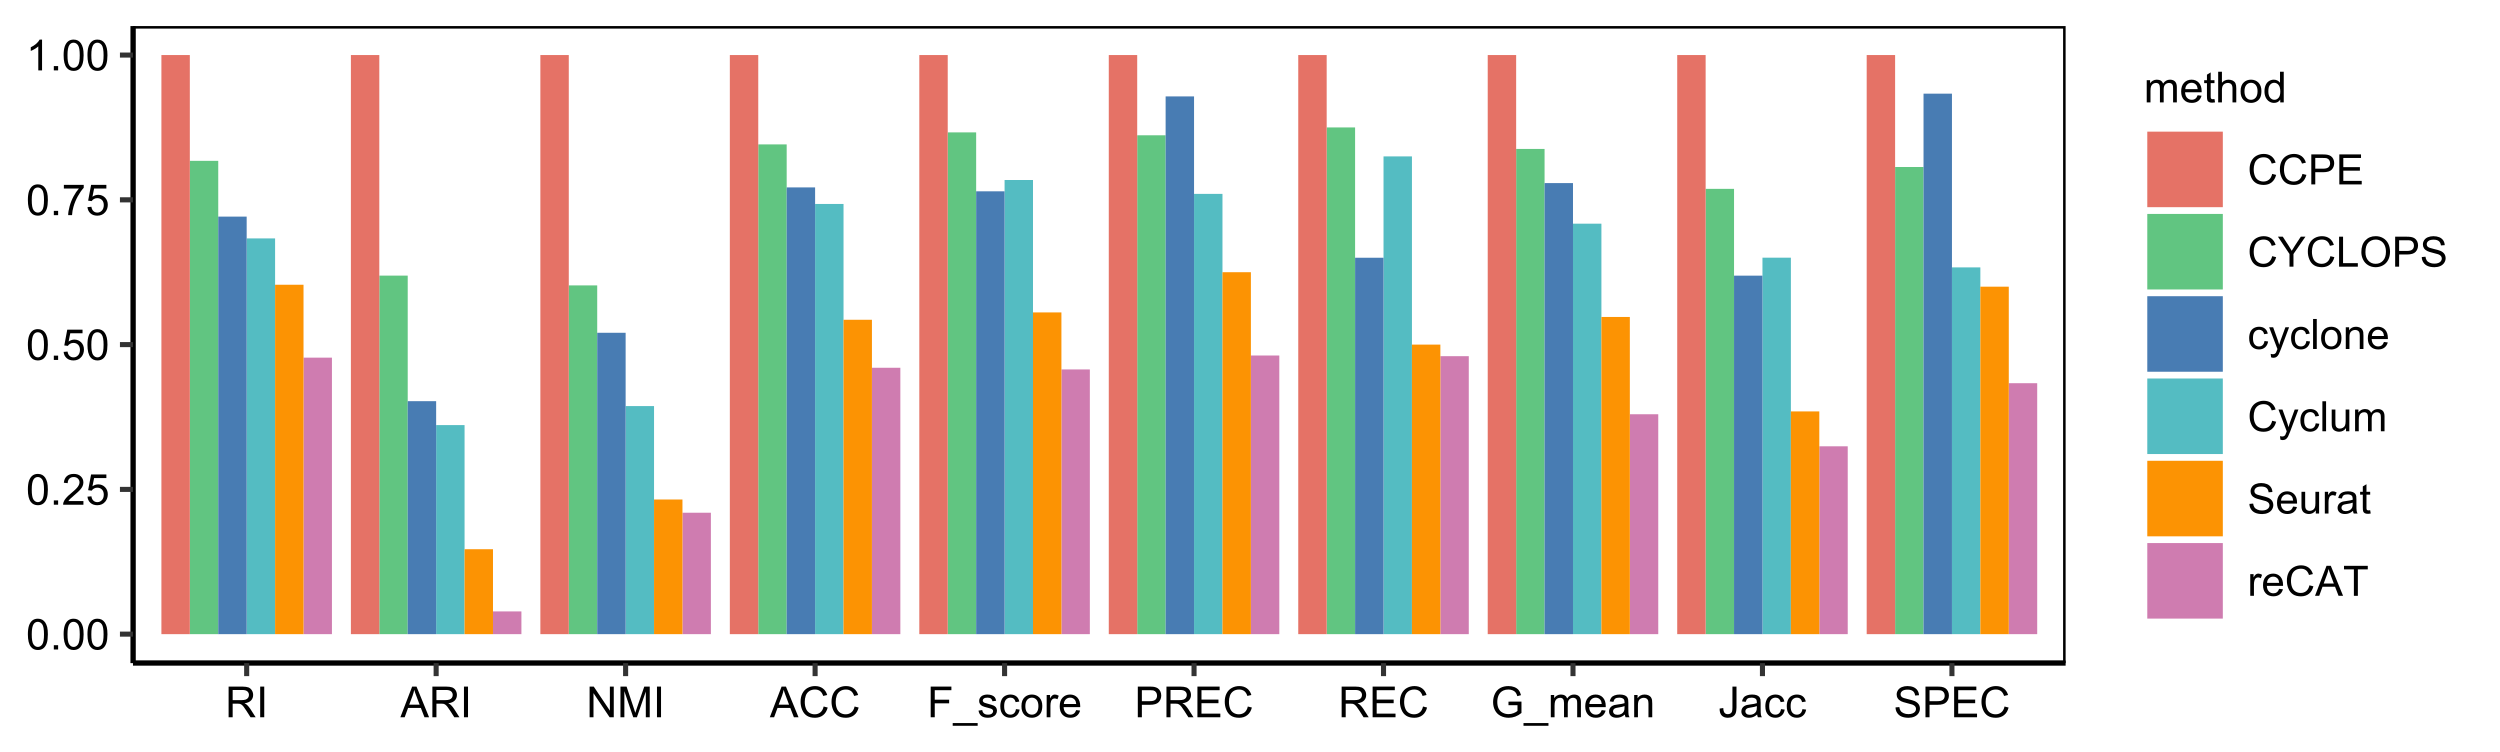 <?xml version="1.0" encoding="UTF-8"?>
<svg xmlns="http://www.w3.org/2000/svg" xmlns:xlink="http://www.w3.org/1999/xlink" width="525pt" height="158pt" viewBox="0 0 525 158" version="1.1">
<defs>
<g>
<symbol overflow="visible" id="glyph0-0">
<path style="stroke:none;" d="M 1.125 0 L 1.125 -5.625 L 5.625 -5.625 L 5.625 0 Z M 1.266 -0.141 L 5.484 -0.141 L 5.484 -5.484 L 1.266 -5.484 Z M 1.266 -0.141 "/>
</symbol>
<symbol overflow="visible" id="glyph0-1">
<path style="stroke:none;" d="M 0.375 -3.176 C 0.375 -3.938 0.453 -4.551 0.609 -5.016 C 0.766 -5.477 0.996 -5.832 1.305 -6.09 C 1.613 -6.34 2.004 -6.469 2.473 -6.469 C 2.816 -6.469 3.117 -6.398 3.383 -6.258 C 3.641 -6.117 3.855 -5.914 4.027 -5.656 C 4.195 -5.391 4.332 -5.074 4.43 -4.699 C 4.523 -4.324 4.57 -3.816 4.574 -3.176 C 4.57 -2.418 4.492 -1.805 4.34 -1.344 C 4.184 -0.875 3.953 -0.52 3.645 -0.27 C 3.332 -0.02 2.941 0.105 2.473 0.109 C 1.852 0.105 1.363 -0.113 1.012 -0.559 C 0.586 -1.09 0.375 -1.965 0.375 -3.176 Z M 1.188 -3.176 C 1.184 -2.117 1.309 -1.41 1.559 -1.062 C 1.805 -0.711 2.109 -0.539 2.473 -0.539 C 2.836 -0.539 3.141 -0.715 3.391 -1.066 C 3.637 -1.418 3.762 -2.121 3.762 -3.176 C 3.762 -4.238 3.637 -4.941 3.391 -5.289 C 3.141 -5.637 2.832 -5.812 2.465 -5.812 C 2.102 -5.812 1.812 -5.656 1.594 -5.352 C 1.32 -4.957 1.184 -4.234 1.188 -3.176 Z M 1.188 -3.176 "/>
</symbol>
<symbol overflow="visible" id="glyph0-2">
<path style="stroke:none;" d="M 0.816 0 L 0.816 -0.902 L 1.719 -0.902 L 1.719 0 Z M 0.816 0 "/>
</symbol>
<symbol overflow="visible" id="glyph0-3">
<path style="stroke:none;" d="M 4.531 -0.762 L 4.531 0 L 0.273 0 C 0.266 -0.188 0.297 -0.371 0.363 -0.551 C 0.473 -0.84 0.645 -1.125 0.883 -1.406 C 1.121 -1.688 1.469 -2.012 1.922 -2.383 C 2.617 -2.953 3.09 -3.406 3.34 -3.746 C 3.586 -4.078 3.707 -4.398 3.711 -4.699 C 3.707 -5.012 3.594 -5.273 3.371 -5.488 C 3.145 -5.703 2.855 -5.812 2.496 -5.812 C 2.113 -5.812 1.809 -5.695 1.582 -5.469 C 1.352 -5.238 1.234 -4.926 1.234 -4.523 L 0.422 -4.605 C 0.477 -5.211 0.684 -5.672 1.047 -5.992 C 1.41 -6.309 1.898 -6.469 2.516 -6.469 C 3.129 -6.469 3.617 -6.297 3.98 -5.953 C 4.34 -5.609 4.523 -5.184 4.523 -4.68 C 4.523 -4.418 4.469 -4.164 4.363 -3.918 C 4.258 -3.668 4.082 -3.406 3.84 -3.133 C 3.59 -2.855 3.184 -2.477 2.617 -2 C 2.141 -1.598 1.836 -1.328 1.703 -1.188 C 1.566 -1.043 1.457 -0.902 1.371 -0.762 Z M 4.531 -0.762 "/>
</symbol>
<symbol overflow="visible" id="glyph0-4">
<path style="stroke:none;" d="M 0.375 -1.688 L 1.203 -1.758 C 1.262 -1.352 1.406 -1.047 1.633 -0.844 C 1.855 -0.641 2.125 -0.539 2.445 -0.539 C 2.82 -0.539 3.145 -0.68 3.41 -0.969 C 3.672 -1.254 3.801 -1.637 3.805 -2.113 C 3.801 -2.562 3.676 -2.918 3.426 -3.18 C 3.172 -3.441 2.84 -3.574 2.43 -3.574 C 2.172 -3.574 1.941 -3.516 1.738 -3.398 C 1.531 -3.281 1.371 -3.129 1.258 -2.949 L 0.516 -3.047 L 1.137 -6.355 L 4.344 -6.355 L 4.344 -5.598 L 1.77 -5.598 L 1.422 -3.867 C 1.809 -4.137 2.215 -4.27 2.641 -4.273 C 3.199 -4.27 3.672 -4.074 4.062 -3.688 C 4.445 -3.293 4.641 -2.793 4.645 -2.184 C 4.641 -1.598 4.473 -1.094 4.137 -0.672 C 3.723 -0.152 3.156 0.105 2.445 0.109 C 1.852 0.105 1.375 -0.055 1.008 -0.383 C 0.637 -0.707 0.426 -1.145 0.375 -1.688 Z M 0.375 -1.688 "/>
</symbol>
<symbol overflow="visible" id="glyph0-5">
<path style="stroke:none;" d="M 0.426 -5.598 L 0.426 -6.359 L 4.598 -6.359 L 4.598 -5.742 C 4.184 -5.305 3.777 -4.723 3.375 -4.004 C 2.973 -3.277 2.66 -2.535 2.445 -1.77 C 2.281 -1.23 2.18 -0.641 2.141 0 L 1.328 0 C 1.332 -0.508 1.43 -1.117 1.625 -1.836 C 1.812 -2.551 2.086 -3.246 2.445 -3.914 C 2.797 -4.578 3.176 -5.137 3.582 -5.598 Z M 0.426 -5.598 "/>
</symbol>
<symbol overflow="visible" id="glyph0-6">
<path style="stroke:none;" d="M 3.352 0 L 2.562 0 L 2.562 -5.039 C 2.367 -4.859 2.117 -4.676 1.812 -4.496 C 1.5 -4.309 1.223 -4.172 0.98 -4.086 L 0.98 -4.852 C 1.418 -5.059 1.805 -5.309 2.141 -5.605 C 2.469 -5.898 2.703 -6.188 2.844 -6.469 L 3.352 -6.469 Z M 3.352 0 "/>
</symbol>
<symbol overflow="visible" id="glyph0-7">
<path style="stroke:none;" d="M 0.707 0 L 0.707 -6.441 L 3.562 -6.441 C 4.137 -6.438 4.57 -6.379 4.871 -6.266 C 5.168 -6.148 5.41 -5.945 5.59 -5.652 C 5.77 -5.359 5.859 -5.035 5.859 -4.684 C 5.859 -4.223 5.711 -3.84 5.414 -3.527 C 5.117 -3.215 4.66 -3.016 4.043 -2.93 C 4.27 -2.82 4.441 -2.711 4.559 -2.609 C 4.805 -2.375 5.039 -2.09 5.266 -1.754 L 6.387 0 L 5.312 0 L 4.461 -1.34 C 4.207 -1.727 4.004 -2.023 3.844 -2.227 C 3.68 -2.43 3.535 -2.57 3.41 -2.656 C 3.285 -2.734 3.156 -2.793 3.023 -2.828 C 2.926 -2.848 2.766 -2.859 2.547 -2.859 L 1.559 -2.859 L 1.559 0 Z M 1.559 -3.598 L 3.391 -3.598 C 3.777 -3.598 4.082 -3.637 4.305 -3.719 C 4.523 -3.797 4.691 -3.926 4.809 -4.105 C 4.922 -4.281 4.98 -4.473 4.98 -4.684 C 4.98 -4.984 4.867 -5.234 4.648 -5.434 C 4.422 -5.629 4.074 -5.73 3.598 -5.73 L 1.559 -5.73 Z M 1.559 -3.598 "/>
</symbol>
<symbol overflow="visible" id="glyph0-8">
<path style="stroke:none;" d="M 0.84 0 L 0.84 -6.441 L 1.691 -6.441 L 1.691 0 Z M 0.84 0 "/>
</symbol>
<symbol overflow="visible" id="glyph0-9">
<path style="stroke:none;" d="M -0.012 0 L 2.461 -6.441 L 3.379 -6.441 L 6.016 0 L 5.047 0 L 4.293 -1.953 L 1.602 -1.953 L 0.891 0 Z M 1.844 -2.645 L 4.031 -2.645 L 3.359 -4.43 C 3.148 -4.969 2.996 -5.414 2.898 -5.766 C 2.816 -5.352 2.703 -4.941 2.555 -4.535 Z M 1.844 -2.645 "/>
</symbol>
<symbol overflow="visible" id="glyph0-10">
<path style="stroke:none;" d="M 0.688 0 L 0.688 -6.441 L 1.559 -6.441 L 4.945 -1.383 L 4.945 -6.441 L 5.762 -6.441 L 5.762 0 L 4.887 0 L 1.504 -5.062 L 1.504 0 Z M 0.688 0 "/>
</symbol>
<symbol overflow="visible" id="glyph0-11">
<path style="stroke:none;" d="M 0.668 0 L 0.668 -6.441 L 1.953 -6.441 L 3.477 -1.883 C 3.613 -1.453 3.719 -1.137 3.785 -0.926 C 3.855 -1.16 3.969 -1.504 4.125 -1.961 L 5.668 -6.441 L 6.816 -6.441 L 6.816 0 L 5.992 0 L 5.992 -5.391 L 4.121 0 L 3.352 0 L 1.488 -5.484 L 1.488 0 Z M 0.668 0 "/>
</symbol>
<symbol overflow="visible" id="glyph0-12">
<path style="stroke:none;" d="M 5.289 -2.258 L 6.145 -2.043 C 5.961 -1.34 5.641 -0.805 5.18 -0.441 C 4.715 -0.074 4.145 0.105 3.477 0.109 C 2.777 0.105 2.215 -0.031 1.781 -0.312 C 1.344 -0.594 1.012 -1.004 0.789 -1.543 C 0.559 -2.074 0.445 -2.652 0.449 -3.27 C 0.445 -3.941 0.574 -4.523 0.832 -5.023 C 1.09 -5.52 1.453 -5.898 1.926 -6.16 C 2.398 -6.418 2.918 -6.551 3.488 -6.551 C 4.129 -6.551 4.672 -6.387 5.113 -6.059 C 5.551 -5.73 5.859 -5.27 6.035 -4.676 L 5.195 -4.477 C 5.043 -4.945 4.824 -5.285 4.543 -5.5 C 4.254 -5.715 3.898 -5.824 3.473 -5.824 C 2.977 -5.824 2.562 -5.703 2.23 -5.465 C 1.895 -5.227 1.66 -4.906 1.527 -4.508 C 1.391 -4.105 1.324 -3.695 1.328 -3.273 C 1.324 -2.723 1.402 -2.246 1.566 -1.84 C 1.723 -1.43 1.973 -1.121 2.309 -0.922 C 2.645 -0.719 3.008 -0.621 3.406 -0.621 C 3.879 -0.621 4.285 -0.758 4.617 -1.031 C 4.949 -1.305 5.172 -1.711 5.289 -2.258 Z M 5.289 -2.258 "/>
</symbol>
<symbol overflow="visible" id="glyph0-13">
<path style="stroke:none;" d="M 0.738 0 L 0.738 -6.441 L 5.086 -6.441 L 5.086 -5.684 L 1.59 -5.684 L 1.59 -3.688 L 4.613 -3.688 L 4.613 -2.926 L 1.59 -2.926 L 1.59 0 Z M 0.738 0 "/>
</symbol>
<symbol overflow="visible" id="glyph0-14">
<path style="stroke:none;" d="M -0.137 1.789 L -0.137 1.219 L 5.105 1.219 L 5.105 1.789 Z M -0.137 1.789 "/>
</symbol>
<symbol overflow="visible" id="glyph0-15">
<path style="stroke:none;" d="M 0.277 -1.395 L 1.059 -1.516 C 1.102 -1.199 1.223 -0.961 1.426 -0.797 C 1.621 -0.629 1.902 -0.543 2.266 -0.547 C 2.629 -0.543 2.898 -0.617 3.074 -0.766 C 3.25 -0.91 3.34 -1.086 3.34 -1.289 C 3.34 -1.465 3.262 -1.605 3.105 -1.711 C 2.996 -1.781 2.727 -1.867 2.297 -1.977 C 1.719 -2.117 1.316 -2.246 1.094 -2.355 C 0.867 -2.465 0.695 -2.613 0.582 -2.801 C 0.465 -2.988 0.41 -3.195 0.41 -3.43 C 0.41 -3.633 0.457 -3.824 0.551 -4.004 C 0.645 -4.18 0.773 -4.328 0.941 -4.445 C 1.062 -4.535 1.23 -4.613 1.441 -4.676 C 1.652 -4.738 1.879 -4.77 2.125 -4.773 C 2.488 -4.77 2.809 -4.715 3.09 -4.613 C 3.363 -4.504 3.57 -4.363 3.703 -4.184 C 3.836 -4.004 3.926 -3.762 3.977 -3.461 L 3.203 -3.359 C 3.168 -3.594 3.066 -3.781 2.898 -3.918 C 2.727 -4.051 2.488 -4.117 2.184 -4.121 C 1.82 -4.117 1.562 -4.059 1.406 -3.941 C 1.25 -3.82 1.172 -3.68 1.172 -3.52 C 1.172 -3.414 1.203 -3.32 1.27 -3.242 C 1.332 -3.156 1.434 -3.086 1.574 -3.031 C 1.648 -3 1.883 -2.934 2.273 -2.828 C 2.828 -2.676 3.215 -2.555 3.441 -2.461 C 3.66 -2.367 3.836 -2.227 3.961 -2.047 C 4.086 -1.859 4.148 -1.637 4.152 -1.371 C 4.148 -1.105 4.07 -0.855 3.922 -0.625 C 3.766 -0.391 3.543 -0.211 3.254 -0.086 C 2.961 0.043 2.637 0.105 2.273 0.105 C 1.664 0.105 1.199 -0.02 0.887 -0.27 C 0.566 -0.52 0.363 -0.895 0.277 -1.395 Z M 0.277 -1.395 "/>
</symbol>
<symbol overflow="visible" id="glyph0-16">
<path style="stroke:none;" d="M 3.641 -1.711 L 4.418 -1.609 C 4.332 -1.07 4.113 -0.648 3.762 -0.348 C 3.41 -0.043 2.98 0.105 2.473 0.105 C 1.832 0.105 1.316 -0.102 0.934 -0.52 C 0.543 -0.938 0.352 -1.535 0.352 -2.316 C 0.352 -2.816 0.434 -3.258 0.602 -3.637 C 0.766 -4.016 1.02 -4.301 1.363 -4.488 C 1.703 -4.676 2.074 -4.77 2.477 -4.773 C 2.98 -4.77 3.395 -4.641 3.723 -4.387 C 4.043 -4.129 4.25 -3.766 4.344 -3.297 L 3.574 -3.176 C 3.496 -3.488 3.363 -3.723 3.184 -3.883 C 2.996 -4.039 2.773 -4.117 2.508 -4.121 C 2.109 -4.117 1.785 -3.977 1.535 -3.691 C 1.285 -3.406 1.16 -2.953 1.164 -2.336 C 1.16 -1.707 1.281 -1.254 1.523 -0.973 C 1.766 -0.688 2.078 -0.543 2.465 -0.547 C 2.773 -0.543 3.031 -0.641 3.242 -0.832 C 3.445 -1.02 3.578 -1.312 3.641 -1.711 Z M 3.641 -1.711 "/>
</symbol>
<symbol overflow="visible" id="glyph0-17">
<path style="stroke:none;" d="M 0.297 -2.332 C 0.293 -3.195 0.535 -3.836 1.02 -4.254 C 1.418 -4.598 1.906 -4.77 2.488 -4.773 C 3.125 -4.77 3.648 -4.559 4.059 -4.141 C 4.465 -3.719 4.668 -3.137 4.672 -2.398 C 4.668 -1.797 4.578 -1.324 4.402 -0.98 C 4.219 -0.633 3.957 -0.367 3.613 -0.18 C 3.266 0.012 2.891 0.105 2.488 0.105 C 1.832 0.105 1.305 -0.102 0.902 -0.523 C 0.496 -0.938 0.293 -1.543 0.297 -2.332 Z M 1.113 -2.332 C 1.113 -1.734 1.242 -1.285 1.504 -0.992 C 1.762 -0.691 2.09 -0.543 2.488 -0.547 C 2.879 -0.543 3.207 -0.691 3.469 -0.992 C 3.727 -1.289 3.855 -1.746 3.859 -2.359 C 3.855 -2.934 3.723 -3.371 3.465 -3.672 C 3.199 -3.965 2.875 -4.113 2.488 -4.117 C 2.09 -4.113 1.762 -3.965 1.504 -3.672 C 1.242 -3.375 1.113 -2.93 1.113 -2.332 Z M 1.113 -2.332 "/>
</symbol>
<symbol overflow="visible" id="glyph0-18">
<path style="stroke:none;" d="M 0.586 0 L 0.586 -4.668 L 1.297 -4.668 L 1.297 -3.961 C 1.477 -4.289 1.645 -4.504 1.801 -4.613 C 1.949 -4.715 2.121 -4.77 2.309 -4.773 C 2.574 -4.77 2.844 -4.684 3.121 -4.516 L 2.848 -3.785 C 2.652 -3.895 2.457 -3.949 2.266 -3.953 C 2.09 -3.949 1.934 -3.898 1.801 -3.797 C 1.66 -3.695 1.562 -3.551 1.508 -3.367 C 1.414 -3.082 1.371 -2.773 1.375 -2.445 L 1.375 0 Z M 0.586 0 "/>
</symbol>
<symbol overflow="visible" id="glyph0-19">
<path style="stroke:none;" d="M 3.789 -1.504 L 4.605 -1.402 C 4.477 -0.922 4.238 -0.551 3.891 -0.289 C 3.539 -0.023 3.094 0.105 2.555 0.105 C 1.871 0.105 1.328 -0.102 0.93 -0.523 C 0.527 -0.941 0.328 -1.531 0.328 -2.293 C 0.328 -3.074 0.527 -3.684 0.934 -4.121 C 1.336 -4.551 1.863 -4.77 2.508 -4.773 C 3.133 -4.77 3.641 -4.559 4.039 -4.137 C 4.43 -3.711 4.629 -3.113 4.633 -2.344 C 4.629 -2.297 4.629 -2.227 4.629 -2.133 L 1.148 -2.133 C 1.176 -1.617 1.32 -1.223 1.582 -0.953 C 1.84 -0.68 2.164 -0.543 2.559 -0.547 C 2.844 -0.543 3.09 -0.621 3.301 -0.773 C 3.504 -0.922 3.668 -1.164 3.789 -1.504 Z M 1.191 -2.781 L 3.797 -2.781 C 3.758 -3.172 3.656 -3.465 3.5 -3.664 C 3.242 -3.965 2.918 -4.117 2.52 -4.121 C 2.152 -4.117 1.844 -3.996 1.602 -3.754 C 1.352 -3.508 1.215 -3.184 1.191 -2.781 Z M 1.191 -2.781 "/>
</symbol>
<symbol overflow="visible" id="glyph0-20">
<path style="stroke:none;" d="M 0.695 0 L 0.695 -6.441 L 3.125 -6.441 C 3.547 -6.438 3.875 -6.418 4.105 -6.383 C 4.418 -6.324 4.684 -6.223 4.898 -6.078 C 5.109 -5.93 5.281 -5.723 5.414 -5.457 C 5.547 -5.188 5.613 -4.895 5.613 -4.578 C 5.613 -4.027 5.438 -3.566 5.09 -3.188 C 4.738 -2.805 4.109 -2.613 3.199 -2.617 L 1.547 -2.617 L 1.547 0 Z M 1.547 -3.379 L 3.211 -3.379 C 3.762 -3.375 4.152 -3.477 4.387 -3.688 C 4.617 -3.891 4.734 -4.18 4.734 -4.555 C 4.734 -4.82 4.664 -5.051 4.527 -5.242 C 4.391 -5.434 4.211 -5.562 3.992 -5.625 C 3.844 -5.664 3.578 -5.684 3.195 -5.684 L 1.547 -5.684 Z M 1.547 -3.379 "/>
</symbol>
<symbol overflow="visible" id="glyph0-21">
<path style="stroke:none;" d="M 0.711 0 L 0.711 -6.441 L 5.371 -6.441 L 5.371 -5.684 L 1.562 -5.684 L 1.562 -3.711 L 5.129 -3.711 L 5.129 -2.953 L 1.562 -2.953 L 1.562 -0.762 L 5.52 -0.762 L 5.52 0 Z M 0.711 0 "/>
</symbol>
<symbol overflow="visible" id="glyph0-22">
<path style="stroke:none;" d="M 3.711 -2.527 L 3.711 -3.281 L 6.438 -3.289 L 6.438 -0.898 C 6.016 -0.559 5.582 -0.309 5.141 -0.141 C 4.691 0.023 4.234 0.105 3.77 0.109 C 3.133 0.105 2.559 -0.027 2.043 -0.297 C 1.523 -0.566 1.133 -0.957 0.875 -1.473 C 0.609 -1.98 0.48 -2.555 0.48 -3.191 C 0.48 -3.816 0.609 -4.402 0.871 -4.945 C 1.133 -5.488 1.512 -5.891 2.004 -6.156 C 2.496 -6.418 3.062 -6.551 3.703 -6.551 C 4.168 -6.551 4.586 -6.473 4.965 -6.324 C 5.34 -6.172 5.637 -5.965 5.852 -5.695 C 6.066 -5.422 6.23 -5.07 6.34 -4.641 L 5.57 -4.43 C 5.473 -4.758 5.352 -5.016 5.211 -5.203 C 5.062 -5.391 4.859 -5.539 4.594 -5.652 C 4.328 -5.766 4.031 -5.824 3.711 -5.824 C 3.316 -5.824 2.98 -5.762 2.699 -5.645 C 2.414 -5.523 2.184 -5.367 2.012 -5.176 C 1.832 -4.98 1.699 -4.77 1.605 -4.539 C 1.441 -4.137 1.359 -3.703 1.359 -3.242 C 1.359 -2.664 1.457 -2.184 1.656 -1.801 C 1.852 -1.41 2.141 -1.125 2.52 -0.941 C 2.895 -0.75 3.293 -0.656 3.723 -0.66 C 4.09 -0.656 4.453 -0.727 4.805 -0.871 C 5.156 -1.012 5.422 -1.164 5.602 -1.328 L 5.602 -2.527 Z M 3.711 -2.527 "/>
</symbol>
<symbol overflow="visible" id="glyph0-23">
<path style="stroke:none;" d="M 0.594 0 L 0.594 -4.668 L 1.301 -4.668 L 1.301 -4.012 C 1.445 -4.238 1.637 -4.422 1.883 -4.562 C 2.125 -4.699 2.402 -4.77 2.715 -4.773 C 3.059 -4.77 3.344 -4.699 3.566 -4.559 C 3.785 -4.414 3.941 -4.211 4.035 -3.953 C 4.398 -4.496 4.879 -4.77 5.477 -4.773 C 5.938 -4.77 6.293 -4.641 6.543 -4.387 C 6.789 -4.129 6.914 -3.734 6.918 -3.203 L 6.918 0 L 6.129 0 L 6.129 -2.941 C 6.129 -3.254 6.102 -3.48 6.051 -3.621 C 6 -3.762 5.906 -3.871 5.773 -3.957 C 5.633 -4.039 5.477 -4.082 5.301 -4.086 C 4.969 -4.082 4.695 -3.973 4.48 -3.758 C 4.262 -3.539 4.152 -3.191 4.156 -2.711 L 4.156 0 L 3.367 0 L 3.367 -3.031 C 3.363 -3.379 3.297 -3.645 3.172 -3.82 C 3.039 -3.996 2.828 -4.082 2.539 -4.086 C 2.312 -4.082 2.109 -4.023 1.922 -3.91 C 1.734 -3.789 1.598 -3.617 1.512 -3.395 C 1.426 -3.168 1.383 -2.844 1.383 -2.422 L 1.383 0 Z M 0.594 0 "/>
</symbol>
<symbol overflow="visible" id="glyph0-24">
<path style="stroke:none;" d="M 3.641 -0.574 C 3.344 -0.324 3.062 -0.148 2.793 -0.047 C 2.52 0.055 2.23 0.105 1.922 0.105 C 1.406 0.105 1.012 -0.02 0.738 -0.27 C 0.461 -0.52 0.32 -0.84 0.324 -1.23 C 0.32 -1.457 0.375 -1.664 0.48 -1.855 C 0.582 -2.043 0.715 -2.195 0.887 -2.312 C 1.051 -2.426 1.242 -2.512 1.461 -2.57 C 1.609 -2.609 1.844 -2.648 2.164 -2.688 C 2.797 -2.762 3.27 -2.852 3.574 -2.961 C 3.574 -3.066 3.574 -3.137 3.578 -3.168 C 3.574 -3.488 3.5 -3.715 3.352 -3.852 C 3.148 -4.023 2.848 -4.113 2.453 -4.117 C 2.078 -4.113 1.805 -4.047 1.629 -3.922 C 1.449 -3.789 1.316 -3.559 1.234 -3.23 L 0.461 -3.336 C 0.527 -3.664 0.645 -3.934 0.809 -4.137 C 0.969 -4.34 1.199 -4.496 1.508 -4.605 C 1.809 -4.715 2.164 -4.77 2.566 -4.773 C 2.965 -4.77 3.285 -4.723 3.535 -4.633 C 3.781 -4.535 3.965 -4.418 4.086 -4.277 C 4.199 -4.137 4.281 -3.957 4.332 -3.738 C 4.355 -3.605 4.371 -3.363 4.371 -3.012 L 4.371 -1.957 C 4.371 -1.219 4.387 -0.75 4.422 -0.559 C 4.453 -0.363 4.52 -0.18 4.625 0 L 3.797 0 C 3.711 -0.164 3.656 -0.355 3.641 -0.574 Z M 3.574 -2.344 C 3.285 -2.227 2.852 -2.125 2.281 -2.043 C 1.953 -1.992 1.723 -1.938 1.59 -1.883 C 1.453 -1.82 1.352 -1.738 1.277 -1.629 C 1.203 -1.516 1.164 -1.391 1.168 -1.254 C 1.164 -1.043 1.246 -0.867 1.406 -0.727 C 1.566 -0.586 1.801 -0.516 2.109 -0.516 C 2.414 -0.516 2.684 -0.582 2.922 -0.715 C 3.156 -0.848 3.332 -1.027 3.445 -1.262 C 3.531 -1.438 3.574 -1.703 3.574 -2.051 Z M 3.574 -2.344 "/>
</symbol>
<symbol overflow="visible" id="glyph0-25">
<path style="stroke:none;" d="M 0.594 0 L 0.594 -4.668 L 1.305 -4.668 L 1.305 -4.004 C 1.645 -4.512 2.141 -4.77 2.789 -4.773 C 3.07 -4.77 3.328 -4.719 3.566 -4.621 C 3.801 -4.516 3.977 -4.383 4.098 -4.223 C 4.211 -4.055 4.293 -3.859 4.344 -3.641 C 4.367 -3.488 4.383 -3.234 4.387 -2.871 L 4.387 0 L 3.594 0 L 3.594 -2.84 C 3.59 -3.156 3.559 -3.395 3.5 -3.559 C 3.438 -3.715 3.332 -3.844 3.176 -3.941 C 3.02 -4.035 2.836 -4.082 2.625 -4.086 C 2.285 -4.082 1.992 -3.977 1.75 -3.766 C 1.504 -3.551 1.383 -3.145 1.383 -2.547 L 1.383 0 Z M 0.594 0 "/>
</symbol>
<symbol overflow="visible" id="glyph0-26">
<path style="stroke:none;" d="M 0.258 -1.828 L 1.027 -1.934 C 1.043 -1.441 1.137 -1.102 1.305 -0.922 C 1.465 -0.734 1.691 -0.645 1.984 -0.648 C 2.199 -0.645 2.383 -0.695 2.539 -0.797 C 2.691 -0.895 2.801 -1.027 2.859 -1.195 C 2.918 -1.363 2.945 -1.633 2.949 -2.004 L 2.949 -6.441 L 3.801 -6.441 L 3.801 -2.051 C 3.797 -1.512 3.73 -1.094 3.605 -0.797 C 3.473 -0.5 3.266 -0.273 2.984 -0.121 C 2.699 0.031 2.371 0.105 1.992 0.109 C 1.422 0.105 0.988 -0.055 0.691 -0.379 C 0.391 -0.703 0.246 -1.188 0.258 -1.828 Z M 0.258 -1.828 "/>
</symbol>
<symbol overflow="visible" id="glyph0-27">
<path style="stroke:none;" d="M 0.406 -2.07 L 1.207 -2.141 C 1.246 -1.812 1.332 -1.551 1.473 -1.348 C 1.609 -1.141 1.828 -0.973 2.121 -0.848 C 2.414 -0.719 2.742 -0.656 3.109 -0.656 C 3.434 -0.656 3.723 -0.703 3.973 -0.801 C 4.223 -0.895 4.406 -1.027 4.527 -1.195 C 4.648 -1.363 4.711 -1.547 4.711 -1.75 C 4.711 -1.949 4.652 -2.125 4.535 -2.277 C 4.418 -2.426 4.223 -2.555 3.953 -2.66 C 3.777 -2.723 3.395 -2.824 2.809 -2.973 C 2.215 -3.113 1.801 -3.25 1.562 -3.375 C 1.254 -3.535 1.023 -3.734 0.875 -3.973 C 0.719 -4.211 0.645 -4.477 0.648 -4.777 C 0.645 -5.098 0.738 -5.402 0.926 -5.688 C 1.109 -5.969 1.379 -6.184 1.734 -6.332 C 2.086 -6.477 2.48 -6.551 2.918 -6.551 C 3.395 -6.551 3.812 -6.473 4.18 -6.32 C 4.539 -6.164 4.82 -5.938 5.02 -5.641 C 5.215 -5.34 5.32 -5.004 5.34 -4.629 L 4.523 -4.566 C 4.477 -4.969 4.324 -5.277 4.074 -5.488 C 3.816 -5.695 3.445 -5.801 2.953 -5.801 C 2.438 -5.801 2.059 -5.703 1.824 -5.516 C 1.586 -5.324 1.469 -5.098 1.473 -4.836 C 1.469 -4.602 1.555 -4.41 1.723 -4.262 C 1.887 -4.109 2.312 -3.957 3.008 -3.805 C 3.695 -3.645 4.172 -3.508 4.434 -3.391 C 4.805 -3.215 5.082 -2.996 5.262 -2.734 C 5.441 -2.465 5.531 -2.16 5.531 -1.82 C 5.531 -1.473 5.434 -1.148 5.238 -0.848 C 5.043 -0.543 4.758 -0.309 4.391 -0.141 C 4.02 0.023 3.609 0.105 3.152 0.109 C 2.566 0.105 2.074 0.023 1.684 -0.145 C 1.285 -0.312 0.977 -0.566 0.758 -0.91 C 0.531 -1.246 0.414 -1.633 0.406 -2.07 Z M 0.406 -2.07 "/>
</symbol>
<symbol overflow="visible" id="glyph0-28">
<path style="stroke:none;" d="M 2.32 -0.707 L 2.434 -0.008 C 2.207 0.039 2.008 0.059 1.836 0.062 C 1.547 0.059 1.324 0.016 1.168 -0.074 C 1.004 -0.164 0.895 -0.285 0.832 -0.434 C 0.77 -0.582 0.738 -0.891 0.738 -1.367 L 0.738 -4.051 L 0.156 -4.051 L 0.156 -4.668 L 0.738 -4.668 L 0.738 -5.824 L 1.523 -6.297 L 1.523 -4.668 L 2.32 -4.668 L 2.32 -4.051 L 1.523 -4.051 L 1.523 -1.324 C 1.523 -1.098 1.535 -0.949 1.566 -0.887 C 1.59 -0.816 1.637 -0.766 1.703 -0.73 C 1.762 -0.691 1.852 -0.672 1.973 -0.676 C 2.059 -0.672 2.176 -0.684 2.32 -0.707 Z M 2.32 -0.707 "/>
</symbol>
<symbol overflow="visible" id="glyph0-29">
<path style="stroke:none;" d="M 0.594 0 L 0.594 -6.441 L 1.383 -6.441 L 1.383 -4.133 C 1.75 -4.555 2.215 -4.77 2.781 -4.773 C 3.125 -4.77 3.426 -4.699 3.684 -4.566 C 3.938 -4.426 4.121 -4.238 4.23 -4.004 C 4.34 -3.762 4.395 -3.414 4.395 -2.957 L 4.395 0 L 3.602 0 L 3.602 -2.957 C 3.598 -3.352 3.512 -3.641 3.344 -3.82 C 3.172 -4 2.93 -4.09 2.617 -4.09 C 2.379 -4.09 2.16 -4.027 1.957 -3.906 C 1.75 -3.785 1.602 -3.621 1.516 -3.414 C 1.426 -3.203 1.383 -2.918 1.383 -2.555 L 1.383 0 Z M 0.594 0 "/>
</symbol>
<symbol overflow="visible" id="glyph0-30">
<path style="stroke:none;" d="M 3.621 0 L 3.621 -0.59 C 3.324 -0.125 2.887 0.105 2.316 0.105 C 1.941 0.105 1.602 0.004 1.289 -0.199 C 0.977 -0.402 0.734 -0.688 0.562 -1.059 C 0.391 -1.426 0.305 -1.848 0.309 -2.328 C 0.305 -2.789 0.383 -3.211 0.539 -3.594 C 0.695 -3.969 0.926 -4.262 1.238 -4.469 C 1.543 -4.668 1.891 -4.77 2.281 -4.773 C 2.559 -4.77 2.809 -4.711 3.031 -4.594 C 3.25 -4.477 3.43 -4.32 3.57 -4.133 L 3.57 -6.441 L 4.355 -6.441 L 4.355 0 Z M 1.121 -2.328 C 1.117 -1.727 1.242 -1.281 1.496 -0.988 C 1.746 -0.691 2.047 -0.543 2.391 -0.547 C 2.734 -0.543 3.027 -0.684 3.27 -0.969 C 3.512 -1.25 3.633 -1.684 3.633 -2.262 C 3.633 -2.902 3.508 -3.371 3.262 -3.668 C 3.016 -3.965 2.715 -4.113 2.355 -4.117 C 2.004 -4.113 1.707 -3.969 1.473 -3.688 C 1.234 -3.398 1.117 -2.945 1.121 -2.328 Z M 1.121 -2.328 "/>
</symbol>
<symbol overflow="visible" id="glyph1-0">
<path style="stroke:none;" d="M 1.102 0 L 1.102 -5.5 L 5.5 -5.5 L 5.5 0 Z M 1.238 -0.137 L 5.363 -0.137 L 5.363 -5.363 L 1.238 -5.363 Z M 1.238 -0.137 "/>
</symbol>
<symbol overflow="visible" id="glyph1-1">
<path style="stroke:none;" d="M 5.172 -2.207 L 6.008 -2 C 5.828 -1.312 5.516 -0.789 5.062 -0.43 C 4.609 -0.07 4.055 0.105 3.398 0.109 C 2.719 0.105 2.164 -0.031 1.742 -0.305 C 1.312 -0.582 0.988 -0.98 0.77 -1.508 C 0.543 -2.027 0.434 -2.59 0.438 -3.195 C 0.434 -3.848 0.559 -4.422 0.812 -4.91 C 1.062 -5.398 1.418 -5.77 1.883 -6.023 C 2.344 -6.277 2.855 -6.402 3.41 -6.406 C 4.039 -6.402 4.566 -6.242 5 -5.926 C 5.426 -5.602 5.727 -5.152 5.898 -4.57 L 5.078 -4.379 C 4.93 -4.832 4.719 -5.168 4.441 -5.379 C 4.164 -5.59 3.812 -5.695 3.395 -5.695 C 2.906 -5.695 2.504 -5.578 2.18 -5.344 C 1.852 -5.109 1.621 -4.797 1.492 -4.41 C 1.359 -4.016 1.293 -3.613 1.297 -3.203 C 1.293 -2.664 1.371 -2.195 1.531 -1.797 C 1.684 -1.395 1.926 -1.098 2.258 -0.902 C 2.586 -0.703 2.945 -0.602 3.332 -0.605 C 3.797 -0.602 4.191 -0.738 4.516 -1.008 C 4.836 -1.277 5.055 -1.676 5.172 -2.207 Z M 5.172 -2.207 "/>
</symbol>
<symbol overflow="visible" id="glyph1-2">
<path style="stroke:none;" d="M 0.68 0 L 0.68 -6.301 L 3.055 -6.301 C 3.469 -6.297 3.789 -6.277 4.012 -6.238 C 4.32 -6.184 4.578 -6.086 4.789 -5.941 C 4.996 -5.797 5.168 -5.594 5.297 -5.336 C 5.422 -5.074 5.484 -4.789 5.488 -4.477 C 5.484 -3.941 5.312 -3.488 4.977 -3.117 C 4.633 -2.746 4.02 -2.559 3.129 -2.562 L 1.512 -2.562 L 1.512 0 Z M 1.512 -3.305 L 3.141 -3.305 C 3.68 -3.305 4.062 -3.402 4.289 -3.605 C 4.516 -3.801 4.629 -4.086 4.629 -4.453 C 4.629 -4.715 4.559 -4.938 4.426 -5.129 C 4.289 -5.312 4.117 -5.438 3.902 -5.5 C 3.762 -5.535 3.5 -5.555 3.125 -5.555 L 1.512 -5.555 Z M 1.512 -3.305 "/>
</symbol>
<symbol overflow="visible" id="glyph1-3">
<path style="stroke:none;" d="M 0.695 0 L 0.695 -6.301 L 5.25 -6.301 L 5.25 -5.555 L 1.531 -5.555 L 1.531 -3.625 L 5.016 -3.625 L 5.016 -2.887 L 1.531 -2.887 L 1.531 -0.742 L 5.398 -0.742 L 5.398 0 Z M 0.695 0 "/>
</symbol>
<symbol overflow="visible" id="glyph1-4">
<path style="stroke:none;" d="M 2.453 0 L 2.453 -2.668 L 0.027 -6.301 L 1.039 -6.301 L 2.281 -4.398 C 2.508 -4.043 2.723 -3.688 2.922 -3.336 C 3.109 -3.66 3.34 -4.031 3.609 -4.445 L 4.828 -6.301 L 5.801 -6.301 L 3.289 -2.668 L 3.289 0 Z M 2.453 0 "/>
</symbol>
<symbol overflow="visible" id="glyph1-5">
<path style="stroke:none;" d="M 0.645 0 L 0.645 -6.301 L 1.477 -6.301 L 1.477 -0.742 L 4.582 -0.742 L 4.582 0 Z M 0.645 0 "/>
</symbol>
<symbol overflow="visible" id="glyph1-6">
<path style="stroke:none;" d="M 0.426 -3.066 C 0.422 -4.109 0.703 -4.93 1.266 -5.523 C 1.828 -6.113 2.551 -6.41 3.441 -6.41 C 4.02 -6.41 4.543 -6.27 5.012 -5.992 C 5.477 -5.715 5.836 -5.328 6.082 -4.832 C 6.324 -4.332 6.445 -3.77 6.449 -3.141 C 6.445 -2.5 6.316 -1.926 6.062 -1.426 C 5.801 -0.918 5.434 -0.539 4.965 -0.281 C 4.488 -0.023 3.98 0.105 3.438 0.109 C 2.84 0.105 2.309 -0.035 1.848 -0.32 C 1.379 -0.605 1.027 -0.996 0.785 -1.496 C 0.543 -1.988 0.422 -2.512 0.426 -3.066 Z M 1.285 -3.055 C 1.281 -2.293 1.484 -1.695 1.895 -1.262 C 2.301 -0.82 2.816 -0.602 3.434 -0.605 C 4.059 -0.602 4.574 -0.824 4.98 -1.266 C 5.387 -1.707 5.59 -2.332 5.59 -3.145 C 5.59 -3.656 5.5 -4.105 5.328 -4.488 C 5.152 -4.871 4.902 -5.168 4.57 -5.379 C 4.234 -5.59 3.859 -5.695 3.445 -5.695 C 2.855 -5.695 2.348 -5.492 1.922 -5.086 C 1.496 -4.68 1.281 -4 1.285 -3.055 Z M 1.285 -3.055 "/>
</symbol>
<symbol overflow="visible" id="glyph1-7">
<path style="stroke:none;" d="M 0.395 -2.023 L 1.18 -2.094 C 1.215 -1.773 1.305 -1.516 1.441 -1.316 C 1.574 -1.113 1.785 -0.949 2.074 -0.828 C 2.359 -0.699 2.68 -0.637 3.043 -0.641 C 3.355 -0.637 3.637 -0.684 3.883 -0.781 C 4.125 -0.875 4.305 -1.008 4.426 -1.172 C 4.543 -1.336 4.605 -1.516 4.605 -1.711 C 4.605 -1.906 4.547 -2.078 4.434 -2.227 C 4.316 -2.375 4.129 -2.5 3.867 -2.602 C 3.695 -2.664 3.32 -2.766 2.746 -2.906 C 2.164 -3.047 1.758 -3.176 1.531 -3.301 C 1.227 -3.453 1.004 -3.648 0.855 -3.887 C 0.707 -4.117 0.633 -4.379 0.637 -4.672 C 0.633 -4.984 0.723 -5.281 0.906 -5.562 C 1.082 -5.836 1.344 -6.047 1.695 -6.191 C 2.039 -6.332 2.426 -6.402 2.852 -6.406 C 3.316 -6.402 3.73 -6.328 4.09 -6.18 C 4.445 -6.027 4.719 -5.805 4.91 -5.516 C 5.102 -5.219 5.203 -4.891 5.219 -4.523 L 4.422 -4.465 C 4.375 -4.863 4.23 -5.164 3.984 -5.367 C 3.734 -5.57 3.367 -5.672 2.887 -5.672 C 2.383 -5.672 2.016 -5.578 1.785 -5.395 C 1.555 -5.207 1.441 -4.984 1.441 -4.727 C 1.441 -4.496 1.52 -4.309 1.684 -4.168 C 1.84 -4.02 2.262 -3.871 2.941 -3.719 C 3.617 -3.562 4.082 -3.43 4.336 -3.316 C 4.703 -3.145 4.973 -2.93 5.148 -2.672 C 5.32 -2.414 5.406 -2.113 5.41 -1.777 C 5.406 -1.441 5.312 -1.129 5.121 -0.832 C 4.93 -0.535 4.652 -0.301 4.293 -0.137 C 3.93 0.027 3.527 0.105 3.082 0.109 C 2.512 0.105 2.031 0.023 1.648 -0.141 C 1.258 -0.305 0.957 -0.555 0.742 -0.891 C 0.52 -1.223 0.402 -1.598 0.395 -2.023 Z M 0.395 -2.023 "/>
</symbol>
<symbol overflow="visible" id="glyph1-8">
<path style="stroke:none;" d="M 3.559 -1.672 L 4.32 -1.574 C 4.234 -1.047 4.023 -0.637 3.68 -0.34 C 3.336 -0.047 2.914 0.098 2.418 0.102 C 1.793 0.098 1.293 -0.102 0.914 -0.508 C 0.531 -0.914 0.34 -1.5 0.344 -2.266 C 0.34 -2.754 0.422 -3.184 0.586 -3.559 C 0.75 -3.926 0.996 -4.203 1.332 -4.391 C 1.664 -4.57 2.027 -4.664 2.422 -4.668 C 2.914 -4.664 3.32 -4.539 3.641 -4.289 C 3.953 -4.039 4.156 -3.684 4.246 -3.223 L 3.492 -3.105 C 3.422 -3.41 3.293 -3.641 3.113 -3.797 C 2.926 -3.953 2.707 -4.031 2.453 -4.031 C 2.062 -4.031 1.746 -3.891 1.504 -3.609 C 1.258 -3.328 1.137 -2.887 1.141 -2.285 C 1.137 -1.672 1.254 -1.227 1.492 -0.949 C 1.723 -0.668 2.027 -0.527 2.41 -0.531 C 2.711 -0.527 2.965 -0.621 3.172 -0.809 C 3.371 -0.996 3.5 -1.281 3.559 -1.672 Z M 3.559 -1.672 "/>
</symbol>
<symbol overflow="visible" id="glyph1-9">
<path style="stroke:none;" d="M 0.547 1.758 L 0.461 1.031 C 0.629 1.078 0.777 1.102 0.902 1.102 C 1.074 1.102 1.211 1.07 1.312 1.016 C 1.414 0.953 1.5 0.875 1.57 0.773 C 1.617 0.695 1.695 0.504 1.805 0.199 C 1.82 0.152 1.844 0.086 1.875 0.008 L 0.141 -4.562 L 0.977 -4.562 L 1.926 -1.922 C 2.047 -1.586 2.156 -1.23 2.258 -0.863 C 2.344 -1.215 2.449 -1.562 2.574 -1.902 L 3.551 -4.562 L 4.324 -4.562 L 2.586 0.078 C 2.398 0.574 2.254 0.922 2.152 1.113 C 2.012 1.367 1.855 1.551 1.68 1.672 C 1.5 1.789 1.289 1.852 1.043 1.852 C 0.895 1.852 0.727 1.82 0.547 1.758 Z M 0.547 1.758 "/>
</symbol>
<symbol overflow="visible" id="glyph1-10">
<path style="stroke:none;" d="M 0.562 0 L 0.562 -6.301 L 1.336 -6.301 L 1.336 0 Z M 0.562 0 "/>
</symbol>
<symbol overflow="visible" id="glyph1-11">
<path style="stroke:none;" d="M 0.293 -2.281 C 0.293 -3.125 0.527 -3.754 0.996 -4.16 C 1.387 -4.496 1.863 -4.664 2.434 -4.668 C 3.059 -4.664 3.57 -4.457 3.969 -4.051 C 4.363 -3.637 4.562 -3.07 4.566 -2.348 C 4.562 -1.758 4.477 -1.297 4.301 -0.961 C 4.125 -0.625 3.867 -0.363 3.535 -0.176 C 3.195 0.008 2.828 0.098 2.434 0.102 C 1.789 0.098 1.273 -0.102 0.883 -0.512 C 0.488 -0.918 0.293 -1.508 0.293 -2.281 Z M 1.086 -2.281 C 1.082 -1.695 1.211 -1.258 1.469 -0.969 C 1.723 -0.672 2.043 -0.527 2.434 -0.531 C 2.812 -0.527 3.133 -0.672 3.391 -0.969 C 3.645 -1.258 3.773 -1.707 3.773 -2.309 C 3.773 -2.871 3.645 -3.297 3.387 -3.59 C 3.129 -3.879 2.809 -4.023 2.434 -4.027 C 2.043 -4.023 1.723 -3.879 1.469 -3.594 C 1.211 -3.301 1.082 -2.863 1.086 -2.281 Z M 1.086 -2.281 "/>
</symbol>
<symbol overflow="visible" id="glyph1-12">
<path style="stroke:none;" d="M 0.578 0 L 0.578 -4.562 L 1.277 -4.562 L 1.277 -3.914 C 1.609 -4.414 2.09 -4.664 2.727 -4.668 C 3 -4.664 3.254 -4.613 3.484 -4.52 C 3.715 -4.418 3.887 -4.289 4.004 -4.129 C 4.113 -3.969 4.195 -3.777 4.246 -3.559 C 4.273 -3.41 4.289 -3.16 4.289 -2.805 L 4.289 0 L 3.516 0 L 3.516 -2.777 C 3.516 -3.09 3.484 -3.324 3.426 -3.484 C 3.363 -3.637 3.258 -3.762 3.105 -3.855 C 2.949 -3.949 2.77 -3.996 2.566 -3.996 C 2.234 -3.996 1.949 -3.891 1.711 -3.68 C 1.469 -3.469 1.348 -3.07 1.352 -2.492 L 1.352 0 Z M 0.578 0 "/>
</symbol>
<symbol overflow="visible" id="glyph1-13">
<path style="stroke:none;" d="M 3.703 -1.469 L 4.504 -1.371 C 4.375 -0.902 4.141 -0.539 3.801 -0.285 C 3.461 -0.027 3.027 0.098 2.496 0.102 C 1.828 0.098 1.297 -0.102 0.906 -0.512 C 0.512 -0.918 0.316 -1.496 0.32 -2.242 C 0.316 -3.008 0.516 -3.605 0.914 -4.031 C 1.309 -4.453 1.82 -4.664 2.453 -4.668 C 3.059 -4.664 3.555 -4.457 3.945 -4.043 C 4.328 -3.629 4.523 -3.043 4.527 -2.289 C 4.523 -2.242 4.523 -2.176 4.523 -2.086 L 1.121 -2.086 C 1.145 -1.582 1.289 -1.195 1.547 -0.93 C 1.801 -0.66 2.117 -0.527 2.5 -0.531 C 2.781 -0.527 3.023 -0.602 3.227 -0.754 C 3.426 -0.902 3.586 -1.141 3.703 -1.469 Z M 1.164 -2.719 L 3.711 -2.719 C 3.672 -3.102 3.578 -3.387 3.422 -3.582 C 3.172 -3.879 2.852 -4.031 2.461 -4.031 C 2.105 -4.031 1.805 -3.91 1.566 -3.672 C 1.32 -3.434 1.188 -3.117 1.164 -2.719 Z M 1.164 -2.719 "/>
</symbol>
<symbol overflow="visible" id="glyph1-14">
<path style="stroke:none;" d="M 3.57 0 L 3.57 -0.672 C 3.211 -0.156 2.73 0.098 2.121 0.102 C 1.852 0.098 1.598 0.051 1.367 -0.051 C 1.133 -0.152 0.961 -0.281 0.848 -0.441 C 0.734 -0.594 0.656 -0.785 0.609 -1.016 C 0.578 -1.164 0.562 -1.406 0.562 -1.734 L 0.562 -4.562 L 1.336 -4.562 L 1.336 -2.031 C 1.336 -1.625 1.352 -1.352 1.383 -1.215 C 1.43 -1.008 1.531 -0.848 1.691 -0.734 C 1.848 -0.617 2.043 -0.562 2.277 -0.562 C 2.508 -0.562 2.727 -0.621 2.93 -0.738 C 3.133 -0.855 3.273 -1.016 3.359 -1.227 C 3.441 -1.43 3.484 -1.727 3.488 -2.117 L 3.488 -4.562 L 4.262 -4.562 L 4.262 0 Z M 3.57 0 "/>
</symbol>
<symbol overflow="visible" id="glyph1-15">
<path style="stroke:none;" d="M 0.578 0 L 0.578 -4.562 L 1.273 -4.562 L 1.273 -3.922 C 1.414 -4.141 1.605 -4.32 1.844 -4.461 C 2.078 -4.594 2.348 -4.664 2.656 -4.668 C 2.992 -4.664 3.27 -4.594 3.488 -4.457 C 3.699 -4.312 3.852 -4.117 3.945 -3.867 C 4.301 -4.398 4.773 -4.664 5.355 -4.668 C 5.805 -4.664 6.148 -4.539 6.395 -4.289 C 6.637 -4.039 6.762 -3.652 6.762 -3.133 L 6.762 0 L 5.996 0 L 5.996 -2.875 C 5.992 -3.184 5.969 -3.406 5.918 -3.543 C 5.867 -3.676 5.773 -3.785 5.645 -3.871 C 5.512 -3.953 5.359 -3.996 5.184 -3.996 C 4.859 -3.996 4.594 -3.887 4.383 -3.676 C 4.172 -3.457 4.066 -3.117 4.066 -2.652 L 4.066 0 L 3.293 0 L 3.293 -2.965 C 3.293 -3.309 3.227 -3.566 3.102 -3.738 C 2.973 -3.91 2.77 -3.996 2.484 -3.996 C 2.266 -3.996 2.062 -3.938 1.879 -3.824 C 1.691 -3.707 1.559 -3.539 1.477 -3.32 C 1.391 -3.098 1.348 -2.781 1.352 -2.367 L 1.352 0 Z M 0.578 0 "/>
</symbol>
<symbol overflow="visible" id="glyph1-16">
<path style="stroke:none;" d="M 0.57 0 L 0.57 -4.562 L 1.266 -4.562 L 1.266 -3.871 C 1.445 -4.191 1.609 -4.406 1.758 -4.512 C 1.906 -4.613 2.07 -4.664 2.258 -4.668 C 2.516 -4.664 2.781 -4.582 3.051 -4.418 L 2.785 -3.699 C 2.59 -3.809 2.402 -3.867 2.219 -3.867 C 2.047 -3.867 1.895 -3.816 1.762 -3.715 C 1.625 -3.613 1.527 -3.473 1.473 -3.293 C 1.383 -3.016 1.34 -2.715 1.344 -2.391 L 1.344 0 Z M 0.57 0 "/>
</symbol>
<symbol overflow="visible" id="glyph1-17">
<path style="stroke:none;" d="M 3.559 -0.562 C 3.27 -0.32 2.996 -0.148 2.73 -0.047 C 2.465 0.051 2.18 0.098 1.879 0.102 C 1.375 0.098 0.988 -0.02 0.719 -0.266 C 0.449 -0.508 0.316 -0.82 0.316 -1.203 C 0.316 -1.422 0.367 -1.629 0.469 -1.816 C 0.57 -2 0.703 -2.148 0.871 -2.262 C 1.031 -2.371 1.215 -2.453 1.426 -2.516 C 1.574 -2.551 1.805 -2.59 2.113 -2.629 C 2.734 -2.703 3.195 -2.793 3.492 -2.895 C 3.492 -3 3.492 -3.066 3.496 -3.098 C 3.492 -3.41 3.418 -3.633 3.277 -3.766 C 3.074 -3.938 2.781 -4.023 2.398 -4.027 C 2.031 -4.023 1.762 -3.961 1.59 -3.836 C 1.414 -3.707 1.289 -3.48 1.207 -3.16 L 0.453 -3.262 C 0.516 -3.582 0.629 -3.844 0.789 -4.043 C 0.945 -4.242 1.172 -4.395 1.473 -4.504 C 1.77 -4.609 2.117 -4.664 2.508 -4.668 C 2.898 -4.664 3.215 -4.617 3.457 -4.527 C 3.699 -4.434 3.879 -4.32 3.996 -4.184 C 4.109 -4.043 4.188 -3.867 4.238 -3.656 C 4.258 -3.523 4.27 -3.285 4.273 -2.945 L 4.273 -1.914 C 4.27 -1.191 4.289 -0.734 4.324 -0.547 C 4.355 -0.352 4.418 -0.172 4.52 0 L 3.711 0 C 3.629 -0.16 3.578 -0.348 3.559 -0.562 Z M 3.492 -2.289 C 3.211 -2.172 2.789 -2.074 2.23 -2 C 1.91 -1.949 1.684 -1.898 1.555 -1.844 C 1.422 -1.785 1.32 -1.699 1.25 -1.59 C 1.176 -1.477 1.141 -1.355 1.145 -1.227 C 1.141 -1.016 1.219 -0.844 1.379 -0.707 C 1.531 -0.57 1.762 -0.504 2.062 -0.504 C 2.359 -0.504 2.621 -0.566 2.855 -0.699 C 3.086 -0.824 3.258 -1.004 3.367 -1.234 C 3.449 -1.406 3.492 -1.664 3.492 -2.008 Z M 3.492 -2.289 "/>
</symbol>
<symbol overflow="visible" id="glyph1-18">
<path style="stroke:none;" d="M 2.27 -0.691 L 2.379 -0.008 C 2.16 0.039 1.965 0.059 1.797 0.059 C 1.512 0.059 1.293 0.016 1.141 -0.074 C 0.984 -0.16 0.875 -0.277 0.816 -0.422 C 0.75 -0.566 0.719 -0.871 0.723 -1.336 L 0.723 -3.961 L 0.156 -3.961 L 0.156 -4.562 L 0.723 -4.562 L 0.723 -5.695 L 1.492 -6.156 L 1.492 -4.562 L 2.27 -4.562 L 2.27 -3.961 L 1.492 -3.961 L 1.492 -1.293 C 1.488 -1.07 1.5 -0.93 1.531 -0.867 C 1.555 -0.805 1.602 -0.754 1.664 -0.715 C 1.727 -0.676 1.812 -0.656 1.93 -0.66 C 2.012 -0.656 2.125 -0.668 2.27 -0.691 Z M 2.27 -0.691 "/>
</symbol>
<symbol overflow="visible" id="glyph1-19">
<path style="stroke:none;" d="M -0.012 0 L 2.406 -6.301 L 3.305 -6.301 L 5.883 0 L 4.934 0 L 4.199 -1.906 L 1.562 -1.906 L 0.871 0 Z M 1.805 -2.586 L 3.941 -2.586 L 3.281 -4.332 C 3.078 -4.855 2.93 -5.293 2.836 -5.637 C 2.754 -5.23 2.641 -4.828 2.496 -4.434 Z M 1.805 -2.586 "/>
</symbol>
<symbol overflow="visible" id="glyph1-20">
<path style="stroke:none;" d="M 2.281 0 L 2.281 -5.555 L 0.207 -5.555 L 0.207 -6.301 L 5.199 -6.301 L 5.199 -5.555 L 3.117 -5.555 L 3.117 0 Z M 2.281 0 "/>
</symbol>
</g>
<clipPath id="clip1">
  <path d="M 27.926 5.48 L 433.781 5.48 L 433.781 139.254 L 27.926 139.254 Z M 27.926 5.48 "/>
</clipPath>
<clipPath id="clip2">
  <path d="M 27.926 5.48 L 433.781 5.48 L 433.781 139.254 L 27.926 139.254 Z M 27.926 5.48 "/>
</clipPath>
</defs>
<g id="surface81">
<rect x="0" y="0" width="525" height="158" style="fill:rgb(100%,100%,100%);fill-opacity:1;stroke:none;"/>
<rect x="0" y="0" width="525" height="158" style="fill:rgb(100%,100%,100%);fill-opacity:1;stroke:none;"/>
<path style="fill:none;stroke-width:1.067;stroke-linecap:round;stroke-linejoin:round;stroke:rgb(100%,100%,100%);stroke-opacity:1;stroke-miterlimit:10;" d="M 0 158 L 525 158 L 525 0 L 0 0 Z M 0 158 "/>
<g clip-path="url(#clip1)" clip-rule="nonzero">
<path style=" stroke:none;fill-rule:nonzero;fill:rgb(100%,100%,100%);fill-opacity:1;" d="M 27.926 139.254 L 433.781 139.254 L 433.781 5.48 L 27.926 5.48 Z M 27.926 139.254 "/>
</g>
<path style=" stroke:none;fill-rule:nonzero;fill:rgb(32.941%,73.725%,76.078%);fill-opacity:1;" d="M 171.172 133.172 L 177.141 133.172 L 177.141 42.832 L 171.172 42.832 Z M 171.172 133.172 "/>
<path style=" stroke:none;fill-rule:nonzero;fill:rgb(32.941%,73.725%,76.078%);fill-opacity:1;" d="M 409.906 133.172 L 415.875 133.172 L 415.875 56.152 L 409.906 56.152 Z M 409.906 133.172 "/>
<path style=" stroke:none;fill-rule:nonzero;fill:rgb(32.941%,73.725%,76.078%);fill-opacity:1;" d="M 250.75 133.172 L 256.719 133.172 L 256.719 40.715 L 250.75 40.715 Z M 250.75 133.172 "/>
<path style=" stroke:none;fill-rule:nonzero;fill:rgb(32.941%,73.725%,76.078%);fill-opacity:1;" d="M 290.539 133.172 L 296.508 133.172 L 296.508 32.844 L 290.539 32.844 Z M 290.539 133.172 "/>
<path style=" stroke:none;fill-rule:nonzero;fill:rgb(32.941%,73.725%,76.078%);fill-opacity:1;" d="M 210.961 133.172 L 216.93 133.172 L 216.93 37.801 L 210.961 37.801 Z M 210.961 133.172 "/>
<path style=" stroke:none;fill-rule:nonzero;fill:rgb(32.941%,73.725%,76.078%);fill-opacity:1;" d="M 330.328 133.172 L 336.297 133.172 L 336.297 46.973 L 330.328 46.973 Z M 330.328 133.172 "/>
<path style=" stroke:none;fill-rule:nonzero;fill:rgb(32.941%,73.725%,76.078%);fill-opacity:1;" d="M 370.117 133.172 L 376.086 133.172 L 376.086 54.113 L 370.117 54.113 Z M 370.117 133.172 "/>
<path style=" stroke:none;fill-rule:nonzero;fill:rgb(32.941%,73.725%,76.078%);fill-opacity:1;" d="M 51.801 133.172 L 57.77 133.172 L 57.77 50.066 L 51.801 50.066 Z M 51.801 133.172 "/>
<path style=" stroke:none;fill-rule:nonzero;fill:rgb(32.941%,73.725%,76.078%);fill-opacity:1;" d="M 91.59 133.172 L 97.559 133.172 L 97.559 89.27 L 91.59 89.27 Z M 91.59 133.172 "/>
<path style=" stroke:none;fill-rule:nonzero;fill:rgb(32.941%,73.725%,76.078%);fill-opacity:1;" d="M 131.379 133.172 L 137.348 133.172 L 137.348 85.277 L 131.379 85.277 Z M 131.379 133.172 "/>
<path style=" stroke:none;fill-rule:nonzero;fill:rgb(38.039%,77.255%,50.588%);fill-opacity:1;" d="M 159.234 133.172 L 165.203 133.172 L 165.203 30.324 L 159.234 30.324 Z M 159.234 133.172 "/>
<path style=" stroke:none;fill-rule:nonzero;fill:rgb(38.039%,77.255%,50.588%);fill-opacity:1;" d="M 397.973 133.172 L 403.941 133.172 L 403.941 35.07 L 397.973 35.07 Z M 397.973 133.172 "/>
<path style=" stroke:none;fill-rule:nonzero;fill:rgb(38.039%,77.255%,50.588%);fill-opacity:1;" d="M 238.812 133.172 L 244.781 133.172 L 244.781 28.41 L 238.812 28.41 Z M 238.812 133.172 "/>
<path style=" stroke:none;fill-rule:nonzero;fill:rgb(38.039%,77.255%,50.588%);fill-opacity:1;" d="M 278.602 133.172 L 284.57 133.172 L 284.57 26.762 L 278.602 26.762 Z M 278.602 133.172 "/>
<path style=" stroke:none;fill-rule:nonzero;fill:rgb(38.039%,77.255%,50.588%);fill-opacity:1;" d="M 199.023 133.172 L 204.992 133.172 L 204.992 27.801 L 199.023 27.801 Z M 199.023 133.172 "/>
<path style=" stroke:none;fill-rule:nonzero;fill:rgb(38.039%,77.255%,50.588%);fill-opacity:1;" d="M 318.391 133.172 L 324.359 133.172 L 324.359 31.277 L 318.391 31.277 Z M 318.391 133.172 "/>
<path style=" stroke:none;fill-rule:nonzero;fill:rgb(38.039%,77.255%,50.588%);fill-opacity:1;" d="M 358.18 133.172 L 364.148 133.172 L 364.148 39.66 L 358.18 39.66 Z M 358.18 133.172 "/>
<path style=" stroke:none;fill-rule:nonzero;fill:rgb(38.039%,77.255%,50.588%);fill-opacity:1;" d="M 39.863 133.172 L 45.832 133.172 L 45.832 33.777 L 39.863 33.777 Z M 39.863 133.172 "/>
<path style=" stroke:none;fill-rule:nonzero;fill:rgb(38.039%,77.255%,50.588%);fill-opacity:1;" d="M 79.652 133.172 L 85.621 133.172 L 85.621 57.879 L 79.652 57.879 Z M 79.652 133.172 "/>
<path style=" stroke:none;fill-rule:nonzero;fill:rgb(38.039%,77.255%,50.588%);fill-opacity:1;" d="M 119.445 133.172 L 125.414 133.172 L 125.414 59.934 L 119.445 59.934 Z M 119.445 133.172 "/>
<path style=" stroke:none;fill-rule:nonzero;fill:rgb(89.804%,44.706%,40%);fill-opacity:1;" d="M 153.266 133.172 L 159.234 133.172 L 159.234 11.559 L 153.266 11.559 Z M 153.266 133.172 "/>
<path style=" stroke:none;fill-rule:nonzero;fill:rgb(89.804%,44.706%,40%);fill-opacity:1;" d="M 392.004 133.172 L 397.973 133.172 L 397.973 11.559 L 392.004 11.559 Z M 392.004 133.172 "/>
<path style=" stroke:none;fill-rule:nonzero;fill:rgb(89.804%,44.706%,40%);fill-opacity:1;" d="M 232.844 133.172 L 238.812 133.172 L 238.812 11.559 L 232.844 11.559 Z M 232.844 133.172 "/>
<path style=" stroke:none;fill-rule:nonzero;fill:rgb(89.804%,44.706%,40%);fill-opacity:1;" d="M 272.633 133.172 L 278.602 133.172 L 278.602 11.559 L 272.633 11.559 Z M 272.633 133.172 "/>
<path style=" stroke:none;fill-rule:nonzero;fill:rgb(89.804%,44.706%,40%);fill-opacity:1;" d="M 193.055 133.172 L 199.023 133.172 L 199.023 11.559 L 193.055 11.559 Z M 193.055 133.172 "/>
<path style=" stroke:none;fill-rule:nonzero;fill:rgb(89.804%,44.706%,40%);fill-opacity:1;" d="M 312.422 133.172 L 318.391 133.172 L 318.391 11.559 L 312.422 11.559 Z M 312.422 133.172 "/>
<path style=" stroke:none;fill-rule:nonzero;fill:rgb(89.804%,44.706%,40%);fill-opacity:1;" d="M 352.215 133.172 L 358.184 133.172 L 358.184 11.559 L 352.215 11.559 Z M 352.215 133.172 "/>
<path style=" stroke:none;fill-rule:nonzero;fill:rgb(89.804%,44.706%,40%);fill-opacity:1;" d="M 33.895 133.172 L 39.863 133.172 L 39.863 11.559 L 33.895 11.559 Z M 33.895 133.172 "/>
<path style=" stroke:none;fill-rule:nonzero;fill:rgb(89.804%,44.706%,40%);fill-opacity:1;" d="M 73.688 133.172 L 79.656 133.172 L 79.656 11.559 L 73.688 11.559 Z M 73.688 133.172 "/>
<path style=" stroke:none;fill-rule:nonzero;fill:rgb(89.804%,44.706%,40%);fill-opacity:1;" d="M 113.477 133.172 L 119.445 133.172 L 119.445 11.559 L 113.477 11.559 Z M 113.477 133.172 "/>
<path style=" stroke:none;fill-rule:nonzero;fill:rgb(81.176%,48.627%,69.02%);fill-opacity:1;" d="M 183.105 133.172 L 189.074 133.172 L 189.074 77.23 L 183.105 77.23 Z M 183.105 133.172 "/>
<path style=" stroke:none;fill-rule:nonzero;fill:rgb(81.176%,48.627%,69.02%);fill-opacity:1;" d="M 421.844 133.172 L 427.812 133.172 L 427.812 80.473 L 421.844 80.473 Z M 421.844 133.172 "/>
<path style=" stroke:none;fill-rule:nonzero;fill:rgb(81.176%,48.627%,69.02%);fill-opacity:1;" d="M 262.688 133.172 L 268.656 133.172 L 268.656 74.656 L 262.688 74.656 Z M 262.688 133.172 "/>
<path style=" stroke:none;fill-rule:nonzero;fill:rgb(81.176%,48.627%,69.02%);fill-opacity:1;" d="M 302.477 133.172 L 308.445 133.172 L 308.445 74.797 L 302.477 74.797 Z M 302.477 133.172 "/>
<path style=" stroke:none;fill-rule:nonzero;fill:rgb(81.176%,48.627%,69.02%);fill-opacity:1;" d="M 222.898 133.172 L 228.867 133.172 L 228.867 77.582 L 222.898 77.582 Z M 222.898 133.172 "/>
<path style=" stroke:none;fill-rule:nonzero;fill:rgb(81.176%,48.627%,69.02%);fill-opacity:1;" d="M 342.266 133.172 L 348.234 133.172 L 348.234 86.992 L 342.266 86.992 Z M 342.266 133.172 "/>
<path style=" stroke:none;fill-rule:nonzero;fill:rgb(81.176%,48.627%,69.02%);fill-opacity:1;" d="M 382.055 133.172 L 388.023 133.172 L 388.023 93.723 L 382.055 93.723 Z M 382.055 133.172 "/>
<path style=" stroke:none;fill-rule:nonzero;fill:rgb(81.176%,48.627%,69.02%);fill-opacity:1;" d="M 63.738 133.172 L 69.707 133.172 L 69.707 75.105 L 63.738 75.105 Z M 63.738 133.172 "/>
<path style=" stroke:none;fill-rule:nonzero;fill:rgb(81.176%,48.627%,69.02%);fill-opacity:1;" d="M 103.527 133.172 L 109.496 133.172 L 109.496 128.398 L 103.527 128.398 Z M 103.527 133.172 "/>
<path style=" stroke:none;fill-rule:nonzero;fill:rgb(81.176%,48.627%,69.02%);fill-opacity:1;" d="M 143.316 133.172 L 149.285 133.172 L 149.285 107.672 L 143.316 107.672 Z M 143.316 133.172 "/>
<path style=" stroke:none;fill-rule:nonzero;fill:rgb(28.235%,48.627%,70.196%);fill-opacity:1;" d="M 165.203 133.172 L 171.172 133.172 L 171.172 39.355 L 165.203 39.355 Z M 165.203 133.172 "/>
<path style=" stroke:none;fill-rule:nonzero;fill:rgb(28.235%,48.627%,70.196%);fill-opacity:1;" d="M 403.941 133.172 L 409.91 133.172 L 409.91 19.668 L 403.941 19.668 Z M 403.941 133.172 "/>
<path style=" stroke:none;fill-rule:nonzero;fill:rgb(28.235%,48.627%,70.196%);fill-opacity:1;" d="M 244.781 133.172 L 250.75 133.172 L 250.75 20.246 L 244.781 20.246 Z M 244.781 133.172 "/>
<path style=" stroke:none;fill-rule:nonzero;fill:rgb(28.235%,48.627%,70.196%);fill-opacity:1;" d="M 284.57 133.172 L 290.539 133.172 L 290.539 54.125 L 284.57 54.125 Z M 284.57 133.172 "/>
<path style=" stroke:none;fill-rule:nonzero;fill:rgb(28.235%,48.627%,70.196%);fill-opacity:1;" d="M 204.992 133.172 L 210.961 133.172 L 210.961 40.176 L 204.992 40.176 Z M 204.992 133.172 "/>
<path style=" stroke:none;fill-rule:nonzero;fill:rgb(28.235%,48.627%,70.196%);fill-opacity:1;" d="M 324.359 133.172 L 330.328 133.172 L 330.328 38.449 L 324.359 38.449 Z M 324.359 133.172 "/>
<path style=" stroke:none;fill-rule:nonzero;fill:rgb(28.235%,48.627%,70.196%);fill-opacity:1;" d="M 364.148 133.172 L 370.117 133.172 L 370.117 57.887 L 364.148 57.887 Z M 364.148 133.172 "/>
<path style=" stroke:none;fill-rule:nonzero;fill:rgb(28.235%,48.627%,70.196%);fill-opacity:1;" d="M 45.832 133.172 L 51.801 133.172 L 51.801 45.488 L 45.832 45.488 Z M 45.832 133.172 "/>
<path style=" stroke:none;fill-rule:nonzero;fill:rgb(28.235%,48.627%,70.196%);fill-opacity:1;" d="M 85.621 133.172 L 91.59 133.172 L 91.59 84.246 L 85.621 84.246 Z M 85.621 133.172 "/>
<path style=" stroke:none;fill-rule:nonzero;fill:rgb(28.235%,48.627%,70.196%);fill-opacity:1;" d="M 125.414 133.172 L 131.383 133.172 L 131.383 69.883 L 125.414 69.883 Z M 125.414 133.172 "/>
<path style=" stroke:none;fill-rule:nonzero;fill:rgb(98.824%,57.647%,1.176%);fill-opacity:1;" d="M 177.137 133.172 L 183.105 133.172 L 183.105 67.152 L 177.137 67.152 Z M 177.137 133.172 "/>
<path style=" stroke:none;fill-rule:nonzero;fill:rgb(98.824%,57.647%,1.176%);fill-opacity:1;" d="M 415.875 133.172 L 421.844 133.172 L 421.844 60.203 L 415.875 60.203 Z M 415.875 133.172 "/>
<path style=" stroke:none;fill-rule:nonzero;fill:rgb(98.824%,57.647%,1.176%);fill-opacity:1;" d="M 256.719 133.172 L 262.688 133.172 L 262.688 57.164 L 256.719 57.164 Z M 256.719 133.172 "/>
<path style=" stroke:none;fill-rule:nonzero;fill:rgb(98.824%,57.647%,1.176%);fill-opacity:1;" d="M 296.508 133.172 L 302.477 133.172 L 302.477 72.367 L 296.508 72.367 Z M 296.508 133.172 "/>
<path style=" stroke:none;fill-rule:nonzero;fill:rgb(98.824%,57.647%,1.176%);fill-opacity:1;" d="M 216.93 133.172 L 222.898 133.172 L 222.898 65.609 L 216.93 65.609 Z M 216.93 133.172 "/>
<path style=" stroke:none;fill-rule:nonzero;fill:rgb(98.824%,57.647%,1.176%);fill-opacity:1;" d="M 336.297 133.172 L 342.266 133.172 L 342.266 66.562 L 336.297 66.562 Z M 336.297 133.172 "/>
<path style=" stroke:none;fill-rule:nonzero;fill:rgb(98.824%,57.647%,1.176%);fill-opacity:1;" d="M 376.086 133.172 L 382.055 133.172 L 382.055 86.398 L 376.086 86.398 Z M 376.086 133.172 "/>
<path style=" stroke:none;fill-rule:nonzero;fill:rgb(98.824%,57.647%,1.176%);fill-opacity:1;" d="M 57.77 133.172 L 63.738 133.172 L 63.738 59.797 L 57.77 59.797 Z M 57.77 133.172 "/>
<path style=" stroke:none;fill-rule:nonzero;fill:rgb(98.824%,57.647%,1.176%);fill-opacity:1;" d="M 97.559 133.172 L 103.527 133.172 L 103.527 115.336 L 97.559 115.336 Z M 97.559 133.172 "/>
<path style=" stroke:none;fill-rule:nonzero;fill:rgb(98.824%,57.647%,1.176%);fill-opacity:1;" d="M 137.348 133.172 L 143.316 133.172 L 143.316 104.895 L 137.348 104.895 Z M 137.348 133.172 "/>
<g clip-path="url(#clip2)" clip-rule="nonzero">
<path style="fill:none;stroke-width:1.067;stroke-linecap:round;stroke-linejoin:round;stroke:rgb(0%,0%,0%);stroke-opacity:1;stroke-miterlimit:10;" d="M 27.926 139.254 L 433.781 139.254 L 433.781 5.48 L 27.926 5.48 Z M 27.926 139.254 "/>
</g>
<path style="fill:none;stroke-width:1.067;stroke-linecap:butt;stroke-linejoin:round;stroke:rgb(0%,0%,0%);stroke-opacity:1;stroke-miterlimit:10;" d="M 27.926 139.254 L 27.926 5.48 "/>
<g style="fill:rgb(0%,0%,0%);fill-opacity:1;">
  <use xlink:href="#glyph0-1" x="5.48" y="136.395"/>
  <use xlink:href="#glyph0-2" x="10.486" y="136.395"/>
  <use xlink:href="#glyph0-1" x="12.986" y="136.395"/>
  <use xlink:href="#glyph0-1" x="17.992" y="136.395"/>
</g>
<g style="fill:rgb(0%,0%,0%);fill-opacity:1;">
  <use xlink:href="#glyph0-1" x="5.48" y="105.988"/>
  <use xlink:href="#glyph0-2" x="10.486" y="105.988"/>
  <use xlink:href="#glyph0-3" x="12.986" y="105.988"/>
  <use xlink:href="#glyph0-4" x="17.992" y="105.988"/>
</g>
<g style="fill:rgb(0%,0%,0%);fill-opacity:1;">
  <use xlink:href="#glyph0-1" x="5.48" y="75.586"/>
  <use xlink:href="#glyph0-2" x="10.486" y="75.586"/>
  <use xlink:href="#glyph0-4" x="12.986" y="75.586"/>
  <use xlink:href="#glyph0-1" x="17.992" y="75.586"/>
</g>
<g style="fill:rgb(0%,0%,0%);fill-opacity:1;">
  <use xlink:href="#glyph0-1" x="5.48" y="45.184"/>
  <use xlink:href="#glyph0-2" x="10.486" y="45.184"/>
  <use xlink:href="#glyph0-5" x="12.986" y="45.184"/>
  <use xlink:href="#glyph0-4" x="17.992" y="45.184"/>
</g>
<g style="fill:rgb(0%,0%,0%);fill-opacity:1;">
  <use xlink:href="#glyph0-6" x="5.48" y="14.781"/>
  <use xlink:href="#glyph0-2" x="10.486" y="14.781"/>
  <use xlink:href="#glyph0-1" x="12.986" y="14.781"/>
  <use xlink:href="#glyph0-1" x="17.992" y="14.781"/>
</g>
<path style="fill:none;stroke-width:1.067;stroke-linecap:butt;stroke-linejoin:round;stroke:rgb(20%,20%,20%);stroke-opacity:1;stroke-miterlimit:10;" d="M 25.188 133.172 L 27.926 133.172 "/>
<path style="fill:none;stroke-width:1.067;stroke-linecap:butt;stroke-linejoin:round;stroke:rgb(20%,20%,20%);stroke-opacity:1;stroke-miterlimit:10;" d="M 25.188 102.77 L 27.926 102.77 "/>
<path style="fill:none;stroke-width:1.067;stroke-linecap:butt;stroke-linejoin:round;stroke:rgb(20%,20%,20%);stroke-opacity:1;stroke-miterlimit:10;" d="M 25.188 72.367 L 27.926 72.367 "/>
<path style="fill:none;stroke-width:1.067;stroke-linecap:butt;stroke-linejoin:round;stroke:rgb(20%,20%,20%);stroke-opacity:1;stroke-miterlimit:10;" d="M 25.188 41.965 L 27.926 41.965 "/>
<path style="fill:none;stroke-width:1.067;stroke-linecap:butt;stroke-linejoin:round;stroke:rgb(20%,20%,20%);stroke-opacity:1;stroke-miterlimit:10;" d="M 25.188 11.559 L 27.926 11.559 "/>
<path style="fill:none;stroke-width:1.067;stroke-linecap:butt;stroke-linejoin:round;stroke:rgb(0%,0%,0%);stroke-opacity:1;stroke-miterlimit:10;" d="M 27.926 139.254 L 433.781 139.254 "/>
<path style="fill:none;stroke-width:1.067;stroke-linecap:butt;stroke-linejoin:round;stroke:rgb(20%,20%,20%);stroke-opacity:1;stroke-miterlimit:10;" d="M 51.801 141.992 L 51.801 139.254 "/>
<path style="fill:none;stroke-width:1.067;stroke-linecap:butt;stroke-linejoin:round;stroke:rgb(20%,20%,20%);stroke-opacity:1;stroke-miterlimit:10;" d="M 91.59 141.992 L 91.59 139.254 "/>
<path style="fill:none;stroke-width:1.067;stroke-linecap:butt;stroke-linejoin:round;stroke:rgb(20%,20%,20%);stroke-opacity:1;stroke-miterlimit:10;" d="M 131.379 141.992 L 131.379 139.254 "/>
<path style="fill:none;stroke-width:1.067;stroke-linecap:butt;stroke-linejoin:round;stroke:rgb(20%,20%,20%);stroke-opacity:1;stroke-miterlimit:10;" d="M 171.172 141.992 L 171.172 139.254 "/>
<path style="fill:none;stroke-width:1.067;stroke-linecap:butt;stroke-linejoin:round;stroke:rgb(20%,20%,20%);stroke-opacity:1;stroke-miterlimit:10;" d="M 210.961 141.992 L 210.961 139.254 "/>
<path style="fill:none;stroke-width:1.067;stroke-linecap:butt;stroke-linejoin:round;stroke:rgb(20%,20%,20%);stroke-opacity:1;stroke-miterlimit:10;" d="M 250.75 141.992 L 250.75 139.254 "/>
<path style="fill:none;stroke-width:1.067;stroke-linecap:butt;stroke-linejoin:round;stroke:rgb(20%,20%,20%);stroke-opacity:1;stroke-miterlimit:10;" d="M 290.539 141.992 L 290.539 139.254 "/>
<path style="fill:none;stroke-width:1.067;stroke-linecap:butt;stroke-linejoin:round;stroke:rgb(20%,20%,20%);stroke-opacity:1;stroke-miterlimit:10;" d="M 330.328 141.992 L 330.328 139.254 "/>
<path style="fill:none;stroke-width:1.067;stroke-linecap:butt;stroke-linejoin:round;stroke:rgb(20%,20%,20%);stroke-opacity:1;stroke-miterlimit:10;" d="M 370.117 141.992 L 370.117 139.254 "/>
<path style="fill:none;stroke-width:1.067;stroke-linecap:butt;stroke-linejoin:round;stroke:rgb(20%,20%,20%);stroke-opacity:1;stroke-miterlimit:10;" d="M 409.906 141.992 L 409.906 139.254 "/>
<g style="fill:rgb(0%,0%,0%);fill-opacity:1;">
  <use xlink:href="#glyph0-7" x="47.301" y="150.625"/>
  <use xlink:href="#glyph0-8" x="53.8" y="150.625"/>
</g>
<g style="fill:rgb(0%,0%,0%);fill-opacity:1;">
  <use xlink:href="#glyph0-9" x="84.09" y="150.625"/>
  <use xlink:href="#glyph0-7" x="90.093" y="150.625"/>
  <use xlink:href="#glyph0-8" x="96.592" y="150.625"/>
</g>
<g style="fill:rgb(0%,0%,0%);fill-opacity:1;">
  <use xlink:href="#glyph0-10" x="123.129" y="150.625"/>
  <use xlink:href="#glyph0-11" x="129.628" y="150.625"/>
  <use xlink:href="#glyph0-8" x="137.125" y="150.625"/>
</g>
<g style="fill:rgb(0%,0%,0%);fill-opacity:1;">
  <use xlink:href="#glyph0-9" x="161.672" y="150.625"/>
  <use xlink:href="#glyph0-12" x="167.675" y="150.625"/>
  <use xlink:href="#glyph0-12" x="174.174" y="150.625"/>
</g>
<g style="fill:rgb(0%,0%,0%);fill-opacity:1;">
  <use xlink:href="#glyph0-13" x="194.707" y="150.625"/>
  <use xlink:href="#glyph0-14" x="200.205" y="150.625"/>
  <use xlink:href="#glyph0-15" x="205.21" y="150.625"/>
  <use xlink:href="#glyph0-16" x="209.71" y="150.625"/>
  <use xlink:href="#glyph0-17" x="214.21" y="150.625"/>
  <use xlink:href="#glyph0-18" x="219.215" y="150.625"/>
  <use xlink:href="#glyph0-19" x="222.212" y="150.625"/>
</g>
<g style="fill:rgb(0%,0%,0%);fill-opacity:1;">
  <use xlink:href="#glyph0-20" x="238.246" y="150.625"/>
  <use xlink:href="#glyph0-7" x="244.249" y="150.625"/>
  <use xlink:href="#glyph0-21" x="250.749" y="150.625"/>
  <use xlink:href="#glyph0-12" x="256.751" y="150.625"/>
</g>
<g style="fill:rgb(0%,0%,0%);fill-opacity:1;">
  <use xlink:href="#glyph0-7" x="281.039" y="150.625"/>
  <use xlink:href="#glyph0-21" x="287.539" y="150.625"/>
  <use xlink:href="#glyph0-12" x="293.542" y="150.625"/>
</g>
<g style="fill:rgb(0%,0%,0%);fill-opacity:1;">
  <use xlink:href="#glyph0-22" x="313.07" y="150.625"/>
  <use xlink:href="#glyph0-14" x="320.071" y="150.625"/>
  <use xlink:href="#glyph0-23" x="325.076" y="150.625"/>
  <use xlink:href="#glyph0-19" x="332.573" y="150.625"/>
  <use xlink:href="#glyph0-24" x="337.579" y="150.625"/>
  <use xlink:href="#glyph0-25" x="342.584" y="150.625"/>
</g>
<g style="fill:rgb(0%,0%,0%);fill-opacity:1;">
  <use xlink:href="#glyph0-26" x="360.863" y="150.625"/>
  <use xlink:href="#glyph0-24" x="365.363" y="150.625"/>
  <use xlink:href="#glyph0-16" x="370.369" y="150.625"/>
  <use xlink:href="#glyph0-16" x="374.869" y="150.625"/>
</g>
<g style="fill:rgb(0%,0%,0%);fill-opacity:1;">
  <use xlink:href="#glyph0-27" x="397.652" y="150.625"/>
  <use xlink:href="#glyph0-20" x="403.655" y="150.625"/>
  <use xlink:href="#glyph0-21" x="409.658" y="150.625"/>
  <use xlink:href="#glyph0-12" x="415.661" y="150.625"/>
</g>
<path style=" stroke:none;fill-rule:nonzero;fill:rgb(100%,100%,100%);fill-opacity:1;" d="M 444.742 136.094 L 519.523 136.094 L 519.523 8.637 L 444.742 8.637 Z M 444.742 136.094 "/>
<g style="fill:rgb(0%,0%,0%);fill-opacity:1;">
  <use xlink:href="#glyph0-23" x="450.219" y="21.504"/>
  <use xlink:href="#glyph0-19" x="457.716" y="21.504"/>
  <use xlink:href="#glyph0-28" x="462.721" y="21.504"/>
  <use xlink:href="#glyph0-29" x="465.222" y="21.504"/>
  <use xlink:href="#glyph0-17" x="470.227" y="21.504"/>
  <use xlink:href="#glyph0-30" x="475.232" y="21.504"/>
</g>
<path style=" stroke:none;fill-rule:nonzero;fill:rgb(100%,100%,100%);fill-opacity:1;" d="M 450.219 44.215 L 467.5 44.215 L 467.5 26.934 L 450.219 26.934 Z M 450.219 44.215 "/>
<path style=" stroke:none;fill-rule:nonzero;fill:rgb(89.804%,44.706%,40%);fill-opacity:1;" d="M 450.93 43.508 L 466.793 43.508 L 466.793 27.645 L 450.93 27.645 Z M 450.93 43.508 "/>
<path style=" stroke:none;fill-rule:nonzero;fill:rgb(100%,100%,100%);fill-opacity:1;" d="M 450.219 61.496 L 467.5 61.496 L 467.5 44.215 L 450.219 44.215 Z M 450.219 61.496 "/>
<path style=" stroke:none;fill-rule:nonzero;fill:rgb(38.039%,77.255%,50.588%);fill-opacity:1;" d="M 450.93 60.789 L 466.793 60.789 L 466.793 44.926 L 450.93 44.926 Z M 450.93 60.789 "/>
<path style=" stroke:none;fill-rule:nonzero;fill:rgb(100%,100%,100%);fill-opacity:1;" d="M 450.219 78.777 L 467.5 78.777 L 467.5 61.496 L 450.219 61.496 Z M 450.219 78.777 "/>
<path style=" stroke:none;fill-rule:nonzero;fill:rgb(28.235%,48.627%,70.196%);fill-opacity:1;" d="M 450.93 78.066 L 466.793 78.066 L 466.793 62.203 L 450.93 62.203 Z M 450.93 78.066 "/>
<path style=" stroke:none;fill-rule:nonzero;fill:rgb(100%,100%,100%);fill-opacity:1;" d="M 450.219 96.055 L 467.5 96.055 L 467.5 78.773 L 450.219 78.773 Z M 450.219 96.055 "/>
<path style=" stroke:none;fill-rule:nonzero;fill:rgb(32.941%,73.725%,76.078%);fill-opacity:1;" d="M 450.93 95.348 L 466.793 95.348 L 466.793 79.484 L 450.93 79.484 Z M 450.93 95.348 "/>
<path style=" stroke:none;fill-rule:nonzero;fill:rgb(100%,100%,100%);fill-opacity:1;" d="M 450.219 113.336 L 467.5 113.336 L 467.5 96.055 L 450.219 96.055 Z M 450.219 113.336 "/>
<path style=" stroke:none;fill-rule:nonzero;fill:rgb(98.824%,57.647%,1.176%);fill-opacity:1;" d="M 450.93 112.629 L 466.793 112.629 L 466.793 96.766 L 450.93 96.766 Z M 450.93 112.629 "/>
<path style=" stroke:none;fill-rule:nonzero;fill:rgb(100%,100%,100%);fill-opacity:1;" d="M 450.219 130.617 L 467.5 130.617 L 467.5 113.336 L 450.219 113.336 Z M 450.219 130.617 "/>
<path style=" stroke:none;fill-rule:nonzero;fill:rgb(81.176%,48.627%,69.02%);fill-opacity:1;" d="M 450.93 129.906 L 466.793 129.906 L 466.793 114.043 L 450.93 114.043 Z M 450.93 129.906 "/>
<g style="fill:rgb(0%,0%,0%);fill-opacity:1;">
  <use xlink:href="#glyph1-1" x="471.984" y="38.727"/>
  <use xlink:href="#glyph1-1" x="478.339" y="38.727"/>
  <use xlink:href="#glyph1-2" x="484.695" y="38.727"/>
  <use xlink:href="#glyph1-3" x="490.564" y="38.727"/>
</g>
<g style="fill:rgb(0%,0%,0%);fill-opacity:1;">
  <use xlink:href="#glyph1-1" x="471.984" y="56.004"/>
  <use xlink:href="#glyph1-4" x="478.339" y="56.004"/>
  <use xlink:href="#glyph1-1" x="484.209" y="56.004"/>
  <use xlink:href="#glyph1-5" x="490.564" y="56.004"/>
  <use xlink:href="#glyph1-6" x="495.458" y="56.004"/>
  <use xlink:href="#glyph1-2" x="502.303" y="56.004"/>
  <use xlink:href="#glyph1-7" x="508.173" y="56.004"/>
</g>
<g style="fill:rgb(0%,0%,0%);fill-opacity:1;">
  <use xlink:href="#glyph1-8" x="471.984" y="73.285"/>
  <use xlink:href="#glyph1-9" x="476.384" y="73.285"/>
  <use xlink:href="#glyph1-8" x="480.784" y="73.285"/>
  <use xlink:href="#glyph1-10" x="485.184" y="73.285"/>
  <use xlink:href="#glyph1-11" x="487.139" y="73.285"/>
  <use xlink:href="#glyph1-12" x="492.034" y="73.285"/>
  <use xlink:href="#glyph1-13" x="496.928" y="73.285"/>
</g>
<g style="fill:rgb(0%,0%,0%);fill-opacity:1;">
  <use xlink:href="#glyph1-1" x="471.984" y="90.566"/>
  <use xlink:href="#glyph1-9" x="478.339" y="90.566"/>
  <use xlink:href="#glyph1-8" x="482.739" y="90.566"/>
  <use xlink:href="#glyph1-10" x="487.139" y="90.566"/>
  <use xlink:href="#glyph1-14" x="489.095" y="90.566"/>
  <use xlink:href="#glyph1-15" x="493.989" y="90.566"/>
</g>
<g style="fill:rgb(0%,0%,0%);fill-opacity:1;">
  <use xlink:href="#glyph1-7" x="471.984" y="107.844"/>
  <use xlink:href="#glyph1-13" x="477.854" y="107.844"/>
  <use xlink:href="#glyph1-14" x="482.748" y="107.844"/>
  <use xlink:href="#glyph1-16" x="487.642" y="107.844"/>
  <use xlink:href="#glyph1-17" x="490.573" y="107.844"/>
  <use xlink:href="#glyph1-18" x="495.467" y="107.844"/>
</g>
<g style="fill:rgb(0%,0%,0%);fill-opacity:1;">
  <use xlink:href="#glyph1-16" x="471.984" y="125.125"/>
  <use xlink:href="#glyph1-13" x="474.915" y="125.125"/>
  <use xlink:href="#glyph1-1" x="479.809" y="125.125"/>
  <use xlink:href="#glyph1-19" x="486.164" y="125.125"/>
  <use xlink:href="#glyph1-20" x="492.034" y="125.125"/>
</g>
</g>
</svg>
